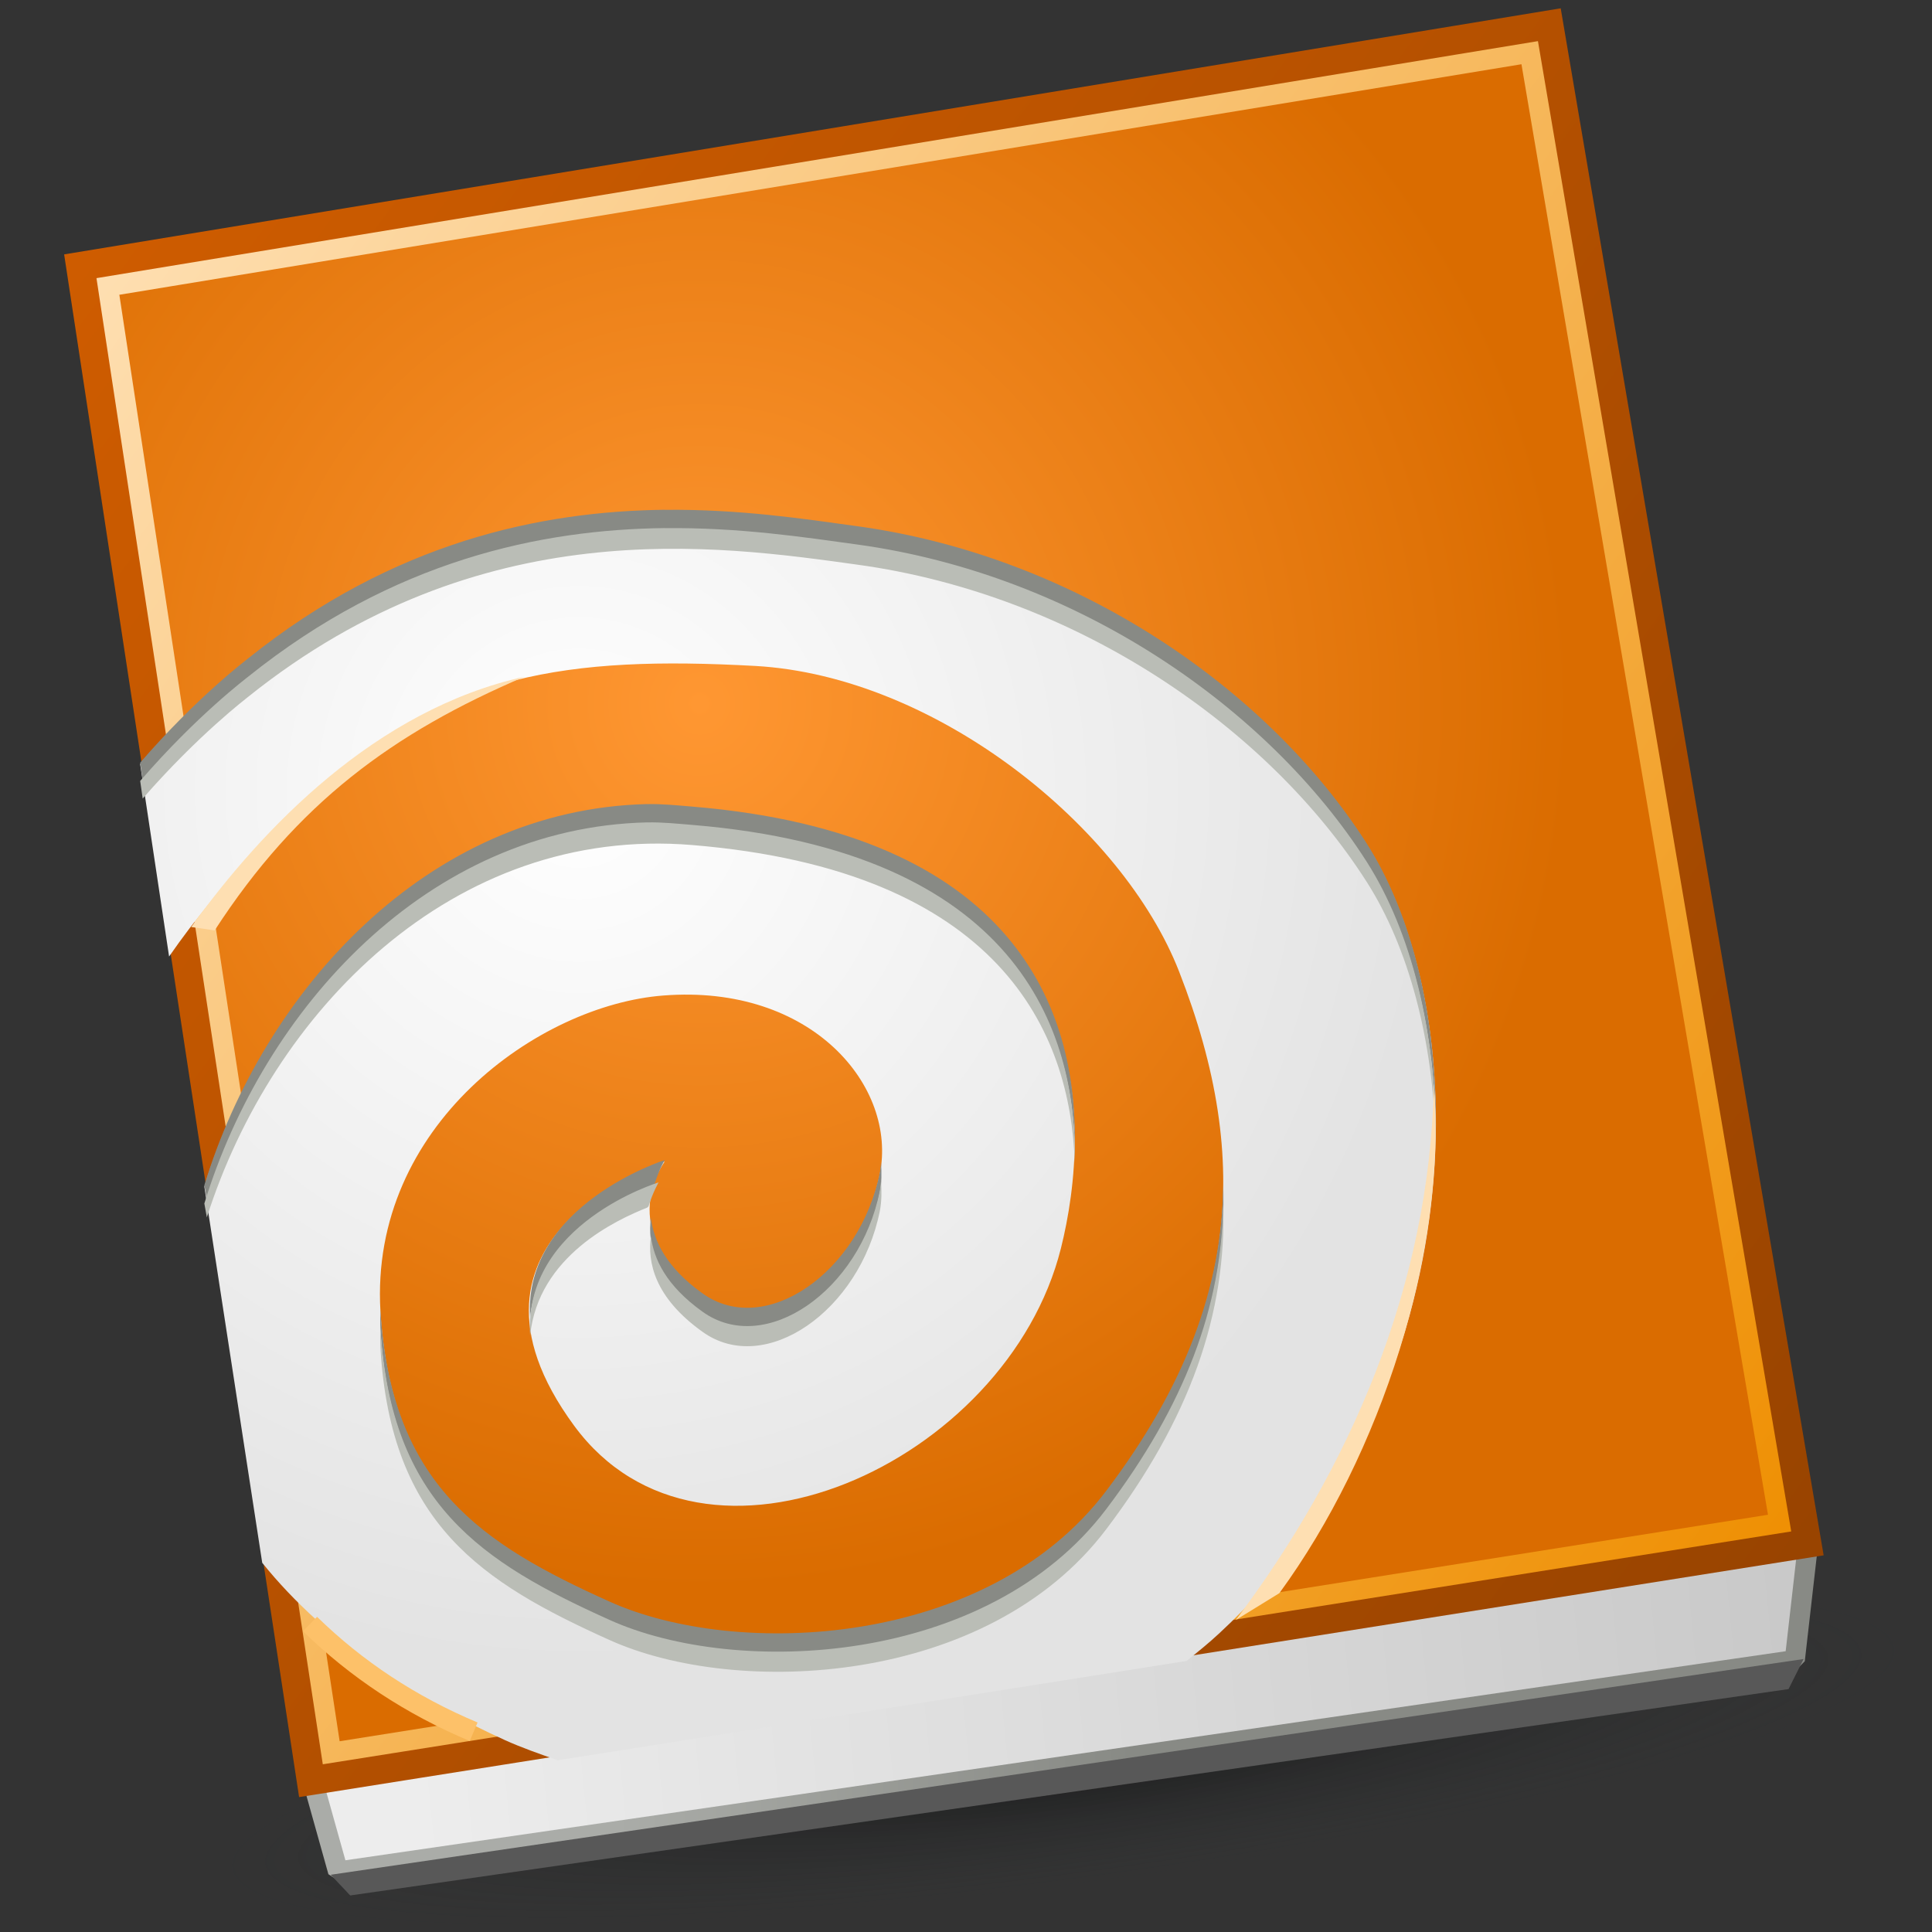 <?xml version="1.0" encoding="UTF-8" standalone="no"?>
<!-- Created with Inkscape (http://www.inkscape.org/) -->

<svg
   xmlns:dc="http://purl.org/dc/elements/1.1/"
   xmlns:cc="http://creativecommons.org/ns#"
   xmlns:rdf="http://www.w3.org/1999/02/22-rdf-syntax-ns#"
   xmlns:svg="http://www.w3.org/2000/svg"
   xmlns="http://www.w3.org/2000/svg"
   xmlns:xlink="http://www.w3.org/1999/xlink"
   xmlns:sodipodi="http://sodipodi.sourceforge.net/DTD/sodipodi-0.dtd"
   xmlns:inkscape="http://www.inkscape.org/namespaces/inkscape"
   width="48px"
   height="48px"
   id="svg8932"
   version="1.1"
   inkscape:version="0.48.2 r9819"
   sodipodi:docname="application_mac.svg">
  <rect width="100%" height="100%" fill="#333333" stroke="none"/>
  <defs
     id="defs8934">
    <linearGradient
       id="linearGradient9954">
      <stop
         style="stop-color:#aaaca8;stop-opacity:1;"
         offset="0"
         id="stop9956" />
      <stop
         style="stop-color:#888a85;stop-opacity:1;"
         offset="1"
         id="stop9958" />
    </linearGradient>
    <linearGradient
       id="linearGradient9946">
      <stop
         style="stop-color:#000000;stop-opacity:0.504;"
         offset="0"
         id="stop9948" />
      <stop
         style="stop-color:#2e3436;stop-opacity:0;"
         offset="1"
         id="stop9950" />
    </linearGradient>
    <linearGradient
       id="linearGradient9936">
      <stop
         style="stop-color:#fedfb2;stop-opacity:1;"
         offset="0"
         id="stop9938" />
      <stop
         style="stop-color:#ef9004;stop-opacity:1"
         offset="1"
         id="stop9940" />
    </linearGradient>
    <linearGradient
       id="linearGradient9909">
      <stop
         style="stop-color:#ededed;stop-opacity:1;"
         offset="0"
         id="stop9911" />
      <stop
         style="stop-color:#c9c9c9;stop-opacity:1;"
         offset="1"
         id="stop9913" />
    </linearGradient>
    <linearGradient
       id="linearGradient9901">
      <stop
         style="stop-color:#ce5c00;stop-opacity:1;"
         offset="0"
         id="stop9903" />
      <stop
         style="stop-color:#994400;stop-opacity:1;"
         offset="1"
         id="stop9905" />
    </linearGradient>
    <linearGradient
       id="linearGradient9895">
      <stop
         id="stop9897"
         offset="0"
         style="stop-color:#ffffff;stop-opacity:1;" />
      <stop
         id="stop9899"
         offset="1"
         style="stop-color:#e3e3e3;stop-opacity:1;" />
    </linearGradient>
    <linearGradient
       id="linearGradient9852">
      <stop
         style="stop-color:#ff9732;stop-opacity:1;"
         offset="0"
         id="stop9854" />
      <stop
         style="stop-color:#da6c00;stop-opacity:1;"
         offset="1"
         id="stop9856" />
    </linearGradient>
    <linearGradient
       inkscape:collect="always"
       xlink:href="#linearGradient9901"
       id="linearGradient9907"
       x1="1.871"
       y1="6.367"
       x2="45.024"
       y2="38.338"
       gradientUnits="userSpaceOnUse" />
    <linearGradient
       inkscape:collect="always"
       xlink:href="#linearGradient9909"
       id="linearGradient9915"
       x1="10.127"
       y1="43.965"
       x2="44.464"
       y2="40.581"
       gradientUnits="userSpaceOnUse" />
    <radialGradient
       inkscape:collect="always"
       xlink:href="#linearGradient9895"
       id="radialGradient9926"
       gradientUnits="userSpaceOnUse"
       gradientTransform="matrix(1,0,0,1.02,-0.339,0.104)"
       cx="14.723"
       cy="19.127"
       fx="14.723"
       fy="19.127"
       r="21.371" />
    <radialGradient
       inkscape:collect="always"
       xlink:href="#linearGradient9852"
       id="radialGradient9934"
       cx="17.387"
       cy="17.56"
       fx="17.387"
       fy="17.56"
       r="21.677"
       gradientTransform="matrix(1,0,0,1.017,0,-0.376)"
       gradientUnits="userSpaceOnUse" />
    <linearGradient
       inkscape:collect="always"
       xlink:href="#linearGradient9936"
       id="linearGradient9942"
       x1="2.103"
       y1="6.872"
       x2="44.337"
       y2="37.883"
       gradientUnits="userSpaceOnUse"
       gradientTransform="matrix(1.002,0,0,1.002,-0.056,-0.054)" />
    <radialGradient
       inkscape:collect="always"
       xlink:href="#linearGradient9946"
       id="radialGradient9952"
       cx="25.077"
       cy="44.464"
       fx="25.077"
       fy="44.464"
       r="20.481"
       gradientTransform="matrix(1,0,0,0.15,0,37.776)"
       gradientUnits="userSpaceOnUse" />
    <linearGradient
       inkscape:collect="always"
       xlink:href="#linearGradient9954"
       id="linearGradient9960"
       x1="15.329"
       y1="43.258"
       x2="28.15"
       y2="43.258"
       gradientUnits="userSpaceOnUse" />
  </defs>
  <sodipodi:namedview
     id="base"
     pagecolor="#ffffff"
     bordercolor="#666666"
     borderopacity="1.0"
     inkscape:pageopacity="0.0"
     inkscape:pageshadow="2"
     inkscape:zoom="19.79899"
     inkscape:cx="25.29628"
     inkscape:cy="15.807559"
     inkscape:current-layer="layer1"
     showgrid="true"
     inkscape:grid-bbox="true"
     inkscape:document-units="px"
     inkscape:window-width="2560"
     inkscape:window-height="1468"
     inkscape:window-x="0"
     inkscape:window-y="0"
     inkscape:window-maximized="1" />
  <g
     id="layer1"
     inkscape:label="Layer 1"
     inkscape:groupmode="layer">
    <path
       sodipodi:type="arc"
       style="color:#000000;fill:url(#radialGradient9952);fill-opacity:1;fill-rule:nonzero;stroke:none;stroke-width:0.75;marker:none;visibility:visible;display:inline;overflow:visible;enable-background:accumulate"
       id="path9944"
       sodipodi:cx="25.077038"
       sodipodi:cy="44.464466"
       sodipodi:rx="20.480843"
       sodipodi:ry="3.4735146"
       d="m 45.558,44.464 a 20.481,3.474 0 1 1 -40.962,0 20.481,3.474 0 1 1 40.962,0 z"
       transform="matrix(1.028,-0.136,0.136,1.028,-5.407,1.402)" />
    <path
       style="fill:url(#linearGradient9915);fill-opacity:1;stroke:url(#linearGradient9960);stroke-width:0.5;stroke-linecap:butt;stroke-linejoin:bevel;stroke-miterlimit:4;stroke-opacity:1;stroke-dasharray:none"
       d="M 7.776,44.268 44.921,38.352 44.591,41.244 8.4,46.497 z"
       id="path9023"
       inkscape:connector-curvature="0"
       sodipodi:nodetypes="ccccc" />
    <path
       style="fill:url(#radialGradient9934);stroke:url(#linearGradient9907);stroke-width:0.75;stroke-linecap:butt;stroke-linejoin:miter;stroke-opacity:1;stroke-miterlimit:4;stroke-dasharray:none;fill-opacity:1"
       d="M 2.02,6.63 7.745,44.219 44.875,38.331 38.468,0.637 z"
       id="path9021"
       inkscape:connector-curvature="0" />
    <path
       inkscape:connector-curvature="0"
       id="path9860"
       d="M 2.681,7.117 8.229,43.547 44.214,37.841 38.005,1.309 z"
       style="fill:none;stroke:url(#linearGradient9942);stroke-width:0.5;stroke-linecap:butt;stroke-linejoin:miter;stroke-miterlimit:4;stroke-opacity:1;stroke-dasharray:none" />
    <path
       style="color:#000000;fill:url(#radialGradient9926);fill-opacity:1;fill-rule:nonzero;stroke:none;stroke-width:0.5;marker:none;visibility:visible;display:inline;overflow:visible;enable-background:accumulate"
       d="m 29.483,41.265 c 0.276,-0.224 0.542,-0.437 0.812,-0.688 6.194,-5.739 6.492,-15.159 3.656,-19.594 -2.435,-3.811 -7.187,-7.124 -12.656,-7.875 -3.463,-0.479 -9.351,-1.346 -15.125,3.281 -0.051,0.044 -1.274,0.96 -2.688,2.594 l 0.719,4.781 c 1.319,-1.901 2.788,-3.303 3.688,-4.125 3.164,-2.895 6.202,-3.35 10.875,-3.094 4.496,0.254 9.13,4.004 10.531,7.594 1.874,4.796 1.393,8.702 -1.812,12.938 -2.947,3.898 -9.18,4.181 -12.344,2.75 -3.173,-1.43 -5.428,-2.884 -5.687,-7.25 -0.273,-4.611 3.934,-7.608 7.031,-7.844 3.696,-0.288 5.815,2.268 5.375,4.438 -0.499,2.485 -2.855,4.117 -4.406,3 -2.236,-1.599 -0.938,-3.312 -0.938,-3.312 0,0 -5.739,1.813 -2.25,6.562 3.21,4.369 10.757,0.934 12.094,-4.406 0.745,-2.969 1.221,-10.078 -9.156,-10.938 -6.025,-0.502 -10.552,4.262 -12.125,9.406 l 1.438,9.344 c 1.612,2.007 3.926,3.452 6.031,4.406 0.389,0.176 0.844,0.339 1.312,0.5 z"
       id="path9917"
       inkscape:connector-curvature="0"
       sodipodi:nodetypes="ccccccccccccccccccccccccc" />
    <path
       style="font-size:medium;font-style:normal;font-variant:normal;font-weight:normal;font-stretch:normal;text-indent:0;text-align:start;text-decoration:none;line-height:normal;letter-spacing:normal;word-spacing:normal;text-transform:none;direction:ltr;block-progression:tb;writing-mode:lr-tb;text-anchor:start;baseline-shift:baseline;color:#000000;fill:#585858;fill-opacity:1;stroke:none;stroke-width:1px;marker:none;visibility:visible;display:inline;overflow:visible;enable-background:accumulate;font-family:Sans;-inkscape-font-specification:Sans"
       d="M 44.81,41.218 8.216,46.578 8.701,47.092 44.436,41.965 z"
       id="path9999"
       inkscape:connector-curvature="0"
       sodipodi:nodetypes="ccccc" />
    <path
       style="color:#000000;fill:#888a85;fill-opacity:1;fill-rule:nonzero;stroke:none;stroke-width:0.5;marker:none;visibility:visible;display:inline;overflow:visible;enable-background:accumulate"
       d="m 16.515,12.665 c -3.078,0.036 -6.735,0.795 -10.344,3.688 -0.051,0.044 -1.274,0.96 -2.688,2.594 l 0.062,0.438 c 1.387,-1.589 2.575,-2.488 2.625,-2.531 5.774,-4.627 11.662,-3.76 15.125,-3.281 5.469,0.751 10.221,4.064 12.656,7.875 1.042,1.629 1.66,3.923 1.719,6.469 0.016,-2.743 -0.609,-5.233 -1.719,-6.969 -2.435,-3.811 -7.187,-7.124 -12.656,-7.875 -1.298,-0.179 -2.934,-0.428 -4.781,-0.406 z m -0.438,7.312 c -5.468,0.129 -9.526,4.646 -11,9.469 l 0.062,0.344 c 1.616,-5.083 6.099,-9.747 12.063,-9.25 7.64,0.632 9.402,4.645 9.5,7.906 0.068,-3.337 -1.458,-7.74 -9.5,-8.406 -0.377,-0.031 -0.76,-0.071 -1.125,-0.062 z m 0.438,8.844 c 0,0 -3.518,1.122 -3.344,3.906 0.201,-1.981 2.301,-2.978 3.062,-3.281 0.004,-0.014 0.027,-0.018 0.031,-0.031 0.111,-0.361 0.25,-0.594 0.25,-0.594 z m 5.375,0.062 c -0.009,0.078 -0.016,0.173 -0.031,0.25 -0.499,2.485 -2.855,4.117 -4.406,3 -0.904,-0.647 -1.213,-1.312 -1.281,-1.875 -0.088,0.641 0.083,1.518 1.281,2.375 1.551,1.117 3.907,-0.515 4.406,-3 0.049,-0.242 0.045,-0.503 0.031,-0.75 z m 8.5,0.531 c -0.024,2.595 -0.964,5.059 -2.906,7.625 -2.947,3.898 -9.18,4.181 -12.344,2.75 -3.173,-1.43 -5.428,-2.884 -5.688,-7.25 -0.002,0.166 -0.01,0.329 0,0.5 0.259,4.366 2.515,5.82 5.688,7.25 3.164,1.431 9.397,1.148 12.344,-2.75 2.065,-2.729 3.004,-5.344 2.906,-8.125 z"
       id="path10005"
       inkscape:connector-curvature="0" />
    <path
       inkscape:connector-curvature="0"
       id="path10014"
       d="m 16.515,13.12 c -3.078,0.036 -6.735,0.795 -10.344,3.688 -0.051,0.044 -1.274,0.96 -2.688,2.594 l 0.062,0.438 c 1.387,-1.589 2.575,-2.488 2.625,-2.531 5.774,-4.627 11.662,-3.76 15.125,-3.281 5.469,0.751 10.221,4.064 12.656,7.875 1.042,1.629 1.66,3.923 1.719,6.469 0.016,-2.743 -0.609,-5.233 -1.719,-6.969 -2.435,-3.811 -7.187,-7.124 -12.656,-7.875 -1.298,-0.179 -2.934,-0.428 -4.781,-0.406 z m -0.438,7.312 c -5.468,0.129 -9.526,4.646 -11,9.469 l 0.062,0.344 c 1.616,-5.083 6.099,-9.747 12.063,-9.25 7.64,0.632 9.402,4.645 9.5,7.906 0.068,-3.337 -1.458,-7.74 -9.5,-8.406 -0.377,-0.031 -0.76,-0.071 -1.125,-0.062 z M 16.363,29.377 c 0,0 -3.367,1.021 -3.192,3.805 0.201,-1.981 2.149,-2.877 2.911,-3.18 0.004,-0.014 0.027,-0.018 0.031,-0.031 0.111,-0.361 0.25,-0.594 0.25,-0.594 z m 5.527,-0.039 c -0.009,0.078 -0.016,0.173 -0.031,0.25 -0.499,2.485 -2.855,4.117 -4.406,3 -0.904,-0.647 -1.213,-1.312 -1.281,-1.875 -0.088,0.641 0.083,1.518 1.281,2.375 1.551,1.117 3.907,-0.515 4.406,-3 0.049,-0.242 0.045,-0.503 0.031,-0.75 z m 8.5,0.531 c -0.024,2.595 -0.964,5.059 -2.906,7.625 -2.947,3.898 -9.18,4.181 -12.344,2.75 -3.173,-1.43 -5.428,-2.884 -5.688,-7.25 -0.002,0.166 -0.01,0.329 0,0.5 0.259,4.366 2.515,5.82 5.688,7.25 3.164,1.431 9.397,1.148 12.344,-2.75 2.065,-2.729 3.004,-5.344 2.906,-8.125 z"
       style="color:#000000;fill:#babdb6;fill-opacity:1;fill-rule:nonzero;stroke:none;stroke-width:0.5;marker:none;visibility:visible;display:inline;overflow:visible;enable-background:accumulate"
       sodipodi:nodetypes="scccccccccsscccccscccccccccccccccccccc" />
    <path
       style="font-size:medium;font-style:normal;font-variant:normal;font-weight:normal;font-stretch:normal;text-indent:0;text-align:start;text-decoration:none;line-height:normal;letter-spacing:normal;word-spacing:normal;text-transform:none;direction:ltr;block-progression:tb;writing-mode:lr-tb;text-anchor:start;baseline-shift:baseline;color:#000000;fill:#fedfb2;fill-opacity:1;stroke:none;stroke-width:0.5;marker:none;visibility:visible;display:inline;overflow:visible;enable-background:accumulate;font-family:Sans;-inkscape-font-specification:Sans"
       d="M 13.031,16.812 C 9.333,17.632 6.523,20.572 4.75,23.031 l 0.583,0.085 C 7.382,19.956 9.76,18.208 13.031,16.812 z"
       id="path10016"
       inkscape:connector-curvature="0"
       sodipodi:nodetypes="cccc" />
    <path
       style="fill:none;stroke:#fdc169;stroke-width:0.5;stroke-linecap:butt;stroke-linejoin:miter;stroke-miterlimit:4;stroke-opacity:1;stroke-dasharray:none"
       d="m 7.702,40.348 c 1.154,1.127 2.507,2.022 4.066,2.677"
       id="path10022"
       inkscape:connector-curvature="0"
       sodipodi:nodetypes="cc" />
    <path
       style="font-size:medium;font-style:normal;font-variant:normal;font-weight:normal;font-stretch:normal;text-indent:0;text-align:start;text-decoration:none;line-height:normal;letter-spacing:normal;word-spacing:normal;text-transform:none;direction:ltr;block-progression:tb;writing-mode:lr-tb;text-anchor:start;baseline-shift:baseline;color:#000000;fill:#fedfb2;fill-opacity:1;stroke:none;stroke-width:0.5;marker:none;visibility:visible;display:inline;overflow:visible;enable-background:accumulate;font-family:Sans;-inkscape-font-specification:Sans;fill-rule:nonzero"
       d="m 35.626,26.938 c -0.107,5.074 -2.13,9.594 -4.923,13.31 l 1.082,-0.666 C 34.303,36.142 35.955,31.1 35.626,26.938 z"
       id="path10024"
       inkscape:connector-curvature="0"
       sodipodi:nodetypes="cccc" />
  </g>
</svg>
